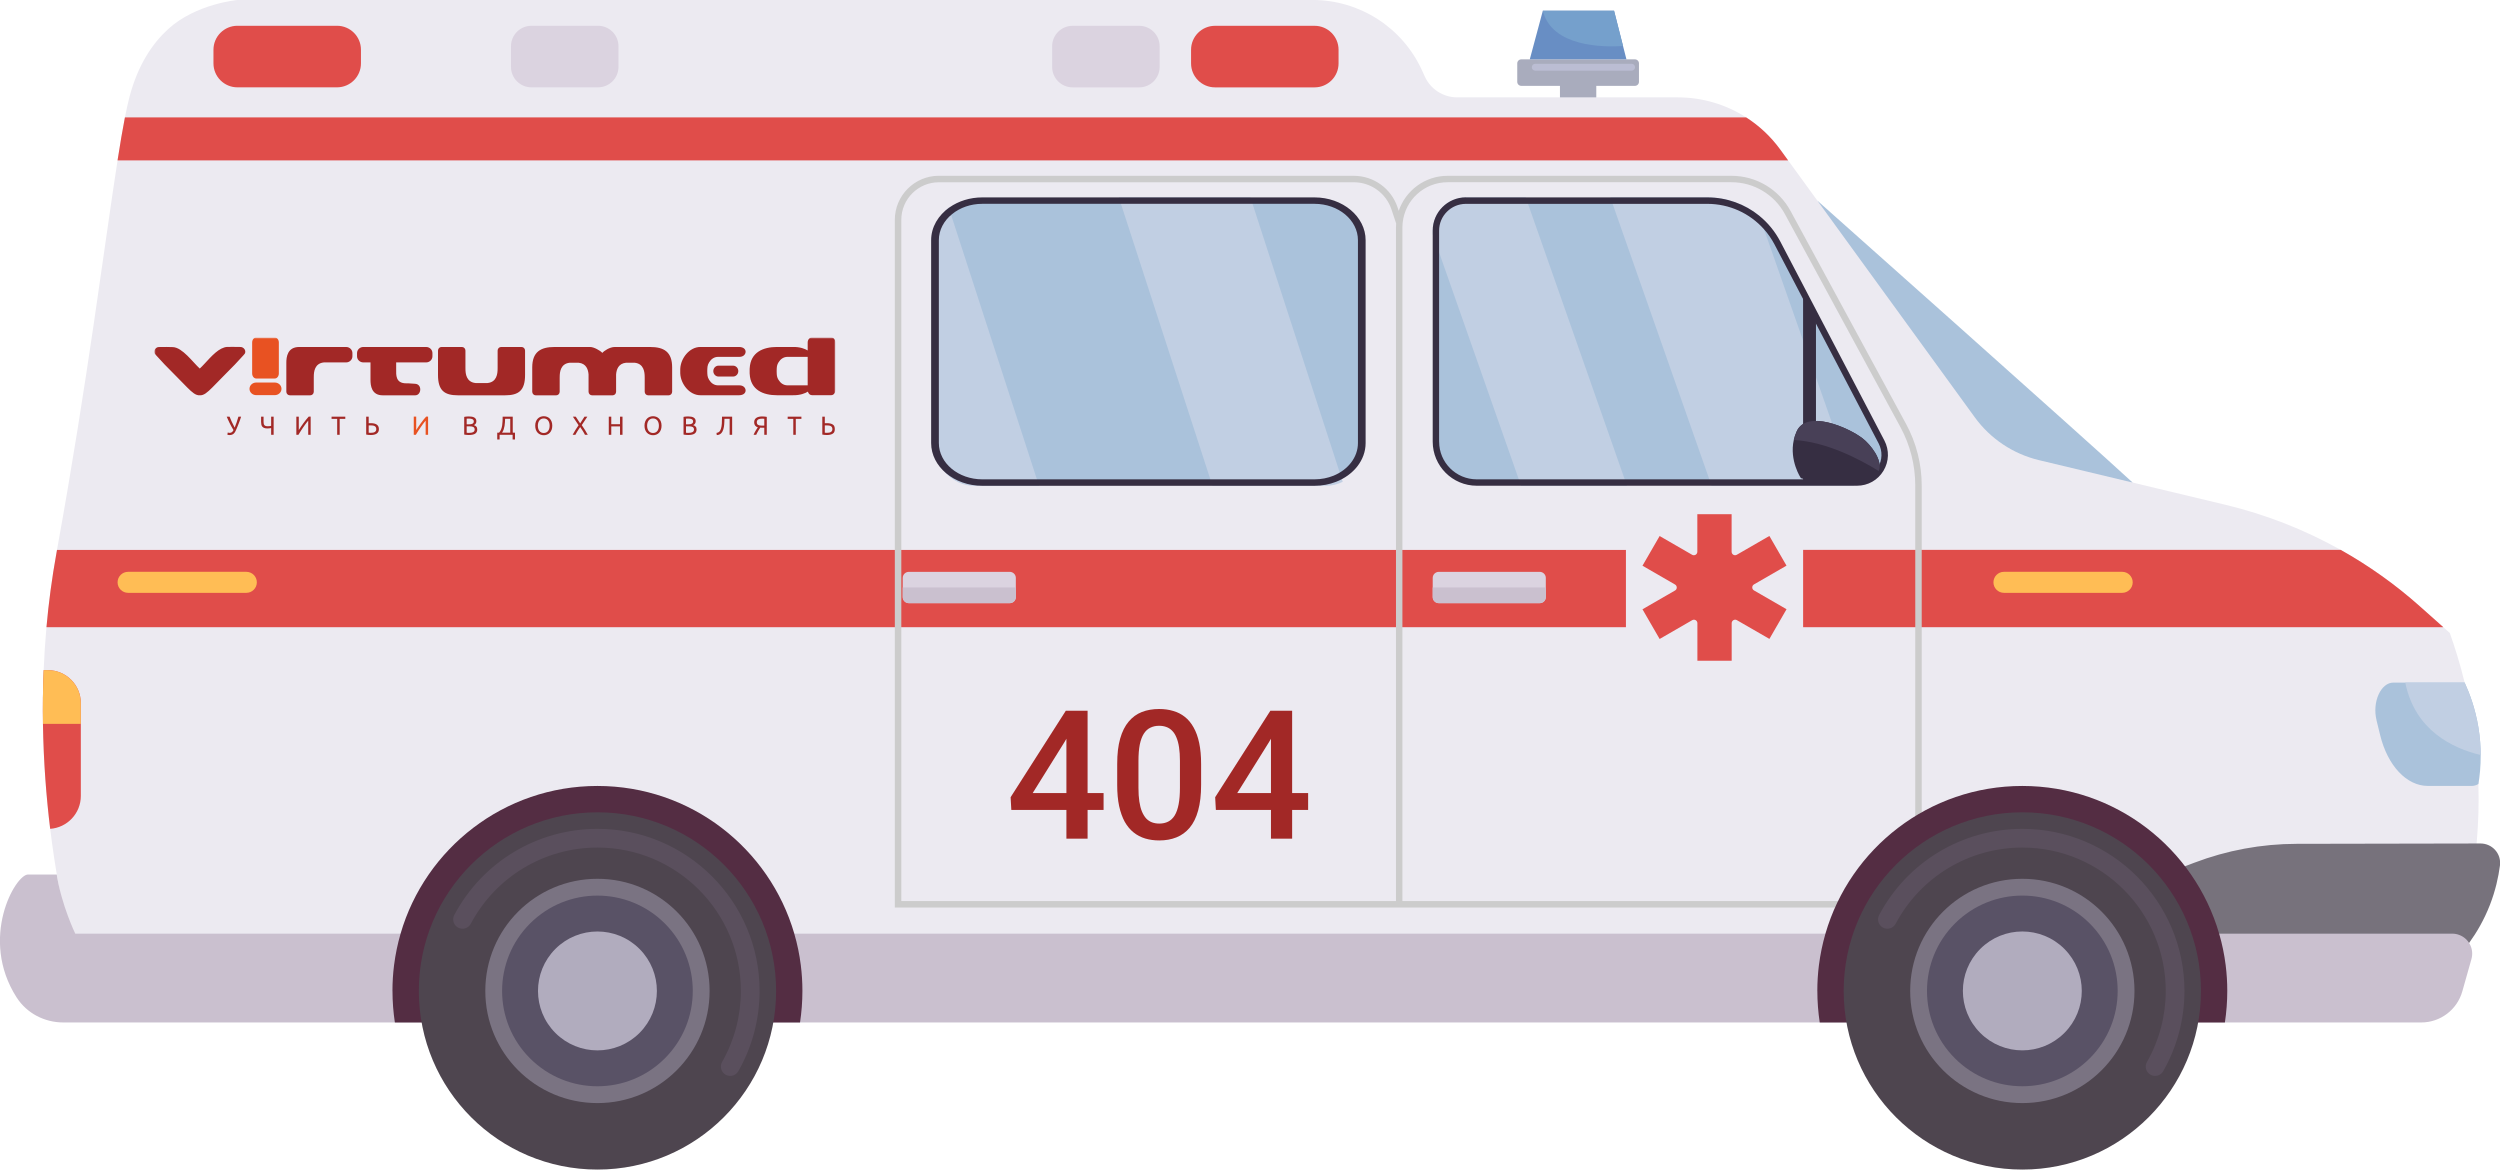 <svg xmlns="http://www.w3.org/2000/svg" width="778" height="364" viewBox="0 0 778 364" fill="none">
<g clip-path="url(#clip0_255_7343)">
<path d="M485.456 22.6H496.766V43.23H485.456V22.6Z" fill="#A9ACBD"/>
<path d="M473.427 18.47H508.787C509.483 18.47 510.047 19.034 510.047 19.73V25.46C510.047 26.156 509.483 26.72 508.787 26.72H473.427C472.731 26.72 472.167 26.156 472.167 25.46V19.73C472.167 19.034 472.731 18.47 473.427 18.47Z" fill="#A9ACBD"/>
<path d="M476.068 18.47H506.148L505.088 14.32L502.298 3.35H480.128L476.068 18.47Z" fill="#688EC4"/>
<path d="M480.126 3.35C482.956 14.66 499.016 14.72 505.086 14.32L502.296 3.35H480.116H480.126Z" fill="#75A0CC"/>
<path d="M477.768 21.99H507.758C508.348 21.99 508.828 21.51 508.828 20.92C508.828 20.33 508.348 19.85 507.758 19.85H477.768C477.178 19.85 476.698 20.33 476.698 20.92C476.698 21.51 477.178 21.99 477.768 21.99Z" fill="#BBBDD3"/>
<path d="M565.557 62.44C565.557 62.44 649.698 137.25 663.688 150.18C663.688 150.18 588.297 176.27 565.557 62.44Z" fill="#AAC2DB"/>
<path d="M13.368 225.27C13.548 237.19 14.428 248.21 15.618 257.93C18.758 283.74 24.028 300.36 24.028 300.36H762.368C766.698 288.24 771.998 268.65 771.278 244.21C771.278 244.14 771.278 244.06 771.278 243.99C770.918 232.01 769.178 221.38 766.998 212.43C765.568 206.52 763.928 201.35 762.378 196.98L760.368 195.2L753.028 188.67C745.458 181.93 737.208 176.06 728.418 171.13C717.188 164.84 705.108 160.09 692.478 157.07L634.498 143.19C626.478 141.26 619.398 136.54 614.558 129.87L556.468 49.91L554.028 46.55C551.108 42.53 547.498 39.15 543.418 36.54C537.148 32.52 529.778 30.3 522.138 30.3H453.468C449.128 30.3 445.188 27.76 443.398 23.81L442.568 21.98C436.498 8.59 423.148 -0.01 408.448 -0.01H73.938C73.938 -0.01 61.008 1.13 52.338 9.04C47.458 13.49 42.948 20.14 40.318 30.07C39.848 31.85 39.368 34.02 38.878 36.54C38.158 40.24 37.398 44.72 36.588 49.91C32.558 75.68 27.218 118.87 17.738 171.12C17.688 171.41 17.638 171.69 17.588 171.98C16.158 179.86 15.128 187.62 14.458 195.18C14.048 199.71 13.768 204.17 13.588 208.55C13.338 214.29 13.288 219.87 13.368 225.26V225.27Z" fill="#ECEAF1"/>
<path d="M673.239 300.36H762.369C765.719 297.12 771.209 290.97 774.849 281.64C776.599 277.14 777.519 272.92 777.989 269.32C778.459 265.68 775.589 262.48 771.919 262.49C752.839 262.53 733.759 262.56 714.679 262.6C703.789 262.62 692.989 264.62 682.809 268.5L673.249 272.15V300.35L673.239 300.36Z" fill="#77727C"/>
<path d="M5.21 310.45C8.35 315.34 13.87 318.19 19.69 318.19H753.49C759.45 318.19 764.67 314.23 766.28 308.49L769.11 298.47C770.01 295.26 768.26 292.08 765.38 290.98C764.68 290.7 763.92 290.55 763.11 290.55H23.42C23.42 290.55 19.12 281.67 17.66 272.15H8.72C4.77 272.15 -6.61 292.04 5.2 310.45H5.21Z" fill="#CAC0CF"/>
<path d="M122.141 308.38C122.141 311.72 122.401 314.99 122.881 318.19H248.971C249.451 314.99 249.711 311.72 249.711 308.38C249.711 305.66 249.541 302.99 249.211 300.36C248.791 297 248.111 293.72 247.181 290.55C239.471 263.99 214.961 244.59 185.921 244.59C156.881 244.59 132.371 263.99 124.661 290.55C123.741 293.72 123.061 297 122.631 300.36C122.301 302.99 122.131 305.66 122.131 308.38H122.141Z" fill="#542D43"/>
<path d="M185.933 363.97C155.232 363.97 130.343 339.081 130.343 308.38C130.343 277.678 155.232 252.79 185.933 252.79C216.635 252.79 241.523 277.678 241.523 308.38C241.523 339.081 216.635 363.97 185.933 363.97Z" fill="#4E454F"/>
<path d="M185.928 343.28C166.653 343.28 151.028 327.655 151.028 308.38C151.028 289.105 166.653 273.48 185.928 273.48C205.203 273.48 220.828 289.105 220.828 308.38C220.828 327.655 205.203 343.28 185.928 343.28Z" fill="#7A7382"/>
<path d="M164.943 329.359C153.356 317.772 153.356 298.986 164.943 287.4C176.53 275.813 195.316 275.813 206.903 287.4C218.49 298.986 218.49 317.772 206.903 329.359C195.316 340.946 176.53 340.946 164.943 329.359Z" fill="#595266"/>
<path d="M172.842 321.461C165.617 314.236 165.617 302.523 172.842 295.298C180.066 288.073 191.78 288.073 199.004 295.298C206.229 302.523 206.229 314.236 199.004 321.461C191.78 328.686 180.066 328.686 172.842 321.461Z" fill="#B1ACBE"/>
<path d="M227.243 334.82C228.253 334.82 229.233 334.29 229.773 333.35C234.093 325.78 236.383 317.15 236.383 308.38C236.383 280.57 213.753 257.94 185.943 257.94C167.233 257.94 150.153 268.21 141.373 284.75C140.623 286.17 141.163 287.93 142.573 288.68C143.993 289.43 145.753 288.89 146.503 287.48C154.273 272.85 169.383 263.76 185.943 263.76C210.543 263.76 230.563 283.78 230.563 308.38C230.563 316.14 228.543 323.77 224.723 330.47C223.923 331.87 224.413 333.64 225.803 334.44C226.253 334.7 226.753 334.82 227.243 334.82Z" fill="#5A4F5D"/>
<path d="M728.419 171.12H561.129V195.18H760.359L753.019 188.65C745.449 181.91 737.199 176.04 728.409 171.11L728.419 171.12Z" fill="#E04D4A"/>
<path d="M14.458 195.19H505.988V171.13H17.738C17.688 171.42 17.638 171.7 17.588 171.99C16.158 179.87 15.128 187.63 14.458 195.19Z" fill="#E04D4A"/>
<g style="mix-blend-mode:multiply">
<path d="M292.179 54.71H421.289C427.489 54.71 432.969 58.66 434.929 64.55L435.279 65.62C437.439 59.28 443.439 54.71 450.499 54.71H538.839C546.519 54.71 553.559 58.9 557.219 65.65L593.209 132.01C596.369 137.86 598.039 144.44 598.039 151.09V270.66H596.029V151.09C596.029 144.78 594.449 138.52 591.439 132.97L555.449 66.6C552.139 60.5 545.769 56.71 538.839 56.71H450.499C443.239 56.71 437.249 62.23 436.509 69.3C436.459 69.73 436.439 70.17 436.429 70.61V280.41H579.139V282.42H278.469V68.41C278.469 60.85 284.619 54.7 292.179 54.7V54.71ZM280.479 280.42H434.429V70.79C434.429 70.37 434.449 69.95 434.479 69.54L433.029 65.18C431.349 60.12 426.629 56.72 421.299 56.72H292.189C285.739 56.72 280.489 61.96 280.489 68.42V280.43L280.479 280.42Z" fill="#CCCCCC"/>
</g>
<path d="M565.559 308.38C565.559 311.72 565.819 314.99 566.299 318.19H692.389C692.869 314.99 693.129 311.72 693.129 308.38C693.129 305.66 692.959 302.99 692.629 300.36C692.209 297 691.529 293.72 690.599 290.55C682.889 263.99 658.379 244.59 629.339 244.59C600.299 244.59 575.789 263.99 568.079 290.55C567.159 293.72 566.479 297 566.049 300.36C565.719 302.99 565.549 305.66 565.549 308.38H565.559Z" fill="#542D43"/>
<path d="M629.348 363.97C598.646 363.97 573.757 339.081 573.757 308.38C573.757 277.678 598.646 252.79 629.348 252.79C660.049 252.79 684.938 277.678 684.938 308.38C684.938 339.081 660.049 363.97 629.348 363.97Z" fill="#4E454F"/>
<path d="M629.35 343.28C610.075 343.28 594.45 327.655 594.45 308.38C594.45 289.105 610.075 273.48 629.35 273.48C648.625 273.48 664.25 289.105 664.25 308.38C664.25 327.655 648.625 343.28 629.35 343.28Z" fill="#7A7382"/>
<path d="M608.369 329.355C596.782 317.768 596.782 298.982 608.369 287.395C619.956 275.808 638.742 275.808 650.329 287.395C661.916 298.982 661.916 317.768 650.329 329.355C638.742 340.941 619.956 340.941 608.369 329.355Z" fill="#595266"/>
<path d="M616.267 321.456C609.043 314.232 609.043 302.518 616.267 295.293C623.492 288.069 635.206 288.069 642.43 295.293C649.655 302.518 649.655 314.232 642.43 321.456C635.206 328.681 623.492 328.681 616.267 321.456Z" fill="#B1ACBE"/>
<path d="M670.661 334.82C671.671 334.82 672.651 334.29 673.191 333.35C677.511 325.78 679.801 317.15 679.801 308.38C679.801 280.57 657.171 257.94 629.361 257.94C610.651 257.94 593.571 268.21 584.791 284.75C584.041 286.17 584.581 287.93 585.991 288.68C587.411 289.43 589.171 288.89 589.921 287.48C597.691 272.85 612.801 263.76 629.361 263.76C653.961 263.76 673.981 283.78 673.981 308.38C673.981 316.14 671.961 323.77 668.141 330.47C667.341 331.87 667.831 333.64 669.221 334.44C669.671 334.7 670.171 334.82 670.661 334.82Z" fill="#5A4F5D"/>
<path d="M553.137 75.64L585.527 137.56C588.527 143.3 584.367 150.18 577.887 150.18H459.557C452.547 150.18 446.857 144.49 446.857 137.48V71.77C446.857 66.61 451.037 62.44 456.187 62.44H531.327C540.487 62.44 548.887 67.53 553.127 75.64H553.137Z" fill="#AAC2DB"/>
<path d="M410.339 62.44H304.439C297.009 62.44 290.989 68.47 290.989 75.89V136.72C290.989 144.15 297.019 150.17 304.439 150.17H410.339C417.769 150.17 423.789 144.14 423.789 136.72V75.89C423.789 68.46 417.759 62.44 410.339 62.44Z" fill="#AAC2DB"/>
<path d="M501.14 61.43L501.49 62.43L501.84 63.43L531.94 149.17L532.29 150.17L532.64 151.17H576.98L576.62 150.17L576.27 149.17L548.94 71.3L548.17 69.09L547.48 67.12C543.01 63.49 537.35 61.42 531.35 61.42H501.15L501.14 61.43Z" fill="#C1CFE3"/>
<path d="M445.859 71.77V72.88L447.869 78.6L472.649 149.18L472.999 150.18L473.349 151.18H506.309L505.959 150.18L505.609 149.18L475.519 63.44L475.159 62.44L474.809 61.44H456.209C450.509 61.44 445.869 66.08 445.869 71.78L445.859 71.77Z" fill="#C1CFE3"/>
<path d="M348.199 61.43L348.519 62.43L348.839 63.43L376.659 149.17L376.979 150.17L377.299 151.17H412.679C414.529 151.17 416.279 150.72 417.859 149.93L417.549 148.99L417.239 148.04L389.789 63.44L389.469 62.44L389.149 61.44H348.179L348.199 61.43Z" fill="#C1CFE3"/>
<path d="M290.808 74.75V137.88C290.808 145.22 296.328 151.18 303.118 151.18H323.328L323.008 150.18L322.688 149.18L295.898 66.6L295.558 65.57L295.238 64.55C292.538 67 290.828 70.67 290.828 74.76L290.808 74.75Z" fill="#C1CFE3"/>
<path d="M456.189 61.43H531.339C537.349 61.43 542.999 63.51 547.469 67.13C550.139 69.29 552.369 72 554.029 75.16L586.419 137.08C587.989 140.09 587.879 143.62 586.129 146.52C584.369 149.43 581.289 151.16 577.889 151.16H459.569C452.009 151.16 445.859 145.01 445.859 137.45V71.75C445.859 66.05 450.499 61.41 456.199 61.41L456.189 61.43ZM447.859 137.47C447.859 143.93 453.109 149.17 459.559 149.17H577.879C580.579 149.17 583.009 147.8 584.409 145.5C585.799 143.19 585.879 140.4 584.639 138.01L552.249 76.1C551.329 74.35 550.209 72.74 548.929 71.31C544.519 66.36 538.169 63.44 531.329 63.44H456.179C451.589 63.44 447.849 67.18 447.849 71.77V137.47H447.859Z" fill="#362E42"/>
<path d="M295.48 64.54C298.25 62.6 301.81 61.43 305.69 61.43H409.08C417.84 61.43 424.98 67.41 424.98 74.75V137.88C424.98 143.21 421.2 147.83 415.78 149.94C413.74 150.73 411.48 151.18 409.08 151.18H305.69C296.92 151.18 289.77 145.21 289.77 137.88V74.75C289.77 70.66 291.99 66.99 295.47 64.54H295.48ZM292.17 137.87C292.17 144.1 298.23 149.17 305.69 149.17H409.08C411.2 149.17 413.2 148.76 414.99 148.04C419.48 146.2 422.59 142.33 422.59 137.87V74.74C422.59 68.5 416.53 63.43 409.08 63.43H305.69C302.06 63.43 298.76 64.63 296.34 66.59C293.76 68.65 292.17 71.54 292.17 74.74V137.87Z" fill="#362E42"/>
<path d="M36.591 49.91H556.461L554.021 46.55C551.101 42.53 547.491 39.15 543.411 36.54H38.871C38.151 40.24 37.391 44.72 36.581 49.91H36.591Z" fill="#E04D4A"/>
<path d="M561.119 150.18H565.129V97.43L561.119 91.19V150.18Z" fill="#362E42"/>
<path d="M560.438 148.79C560.438 148.79 566.058 150.98 578.168 149.85C582.118 149.48 584.018 148.21 584.678 146.58C586.028 143.19 582.018 138.25 579.638 136.42C575.188 132.99 562.248 127.38 559.138 134.22C558.718 135.13 558.428 136.03 558.228 136.92C556.788 143.35 560.428 148.78 560.428 148.78L560.438 148.79Z" fill="#362E42"/>
<path d="M558.238 136.93C568.278 137.45 578.628 142.85 584.678 146.59C586.028 143.2 582.018 138.26 579.638 136.43C575.188 133 562.248 127.39 559.138 134.23C558.718 135.14 558.428 136.04 558.228 136.93H558.238Z" fill="#484057"/>
<path d="M623.629 184.49H660.429C662.229 184.49 663.699 183.03 663.699 181.22C663.699 179.42 662.239 177.95 660.429 177.95H623.629C621.829 177.95 620.359 179.41 620.359 181.22C620.359 183.02 621.819 184.49 623.629 184.49Z" fill="#FFBD55"/>
<path d="M39.86 184.49H76.66C78.46 184.49 79.93 183.03 79.93 181.22C79.93 179.42 78.47 177.95 76.66 177.95H39.86C38.06 177.95 36.59 179.41 36.59 181.22C36.59 183.02 38.05 184.49 39.86 184.49Z" fill="#FFBD55"/>
<path d="M739.569 224.14L740.709 228.79C743.039 238.3 748.949 244.58 755.539 244.58H769.229C769.949 244.58 770.639 244.37 771.279 243.98C771.679 241.57 772.019 238.51 771.999 234.96C771.989 232.34 771.799 229.47 771.289 226.38C770.329 220.56 768.569 215.83 766.999 212.42H744.829C740.899 212.42 738.179 218.48 739.579 224.14H739.569Z" fill="#AAC2DB"/>
<path d="M378.119 8.03H409.099C413.219 8.03 416.559 11.37 416.559 15.49V19.73C416.559 23.85 413.219 27.19 409.099 27.19H378.119C373.999 27.19 370.659 23.85 370.659 19.73V15.49C370.659 11.37 373.999 8.03 378.119 8.03Z" fill="#E04D4A"/>
<path d="M333.799 8.03H354.509C358.027 8.03 360.879 10.882 360.879 14.4V20.82C360.879 24.338 358.027 27.19 354.509 27.19H333.799C330.281 27.19 327.429 24.338 327.429 20.82V14.4C327.429 10.882 330.281 8.03 333.799 8.03Z" fill="#DBD3E0"/>
<path d="M104.87 27.18L73.89 27.18C69.77 27.18 66.43 23.84 66.43 19.72V15.48C66.43 11.36 69.77 8.02 73.89 8.02L104.87 8.02C108.99 8.02 112.33 11.36 112.33 15.48V19.72C112.33 23.84 108.99 27.18 104.87 27.18Z" fill="#E04D4A"/>
<path d="M186.1 27.18L165.39 27.18C161.871 27.18 159.02 24.328 159.02 20.81V14.39C159.02 10.872 161.871 8.02 165.39 8.02L186.1 8.02C189.618 8.02 192.47 10.872 192.47 14.39V20.81C192.47 24.328 189.618 27.18 186.1 27.18Z" fill="#DBD3E0"/>
<path d="M445.859 179.85V185.82C445.859 186.86 446.709 187.71 447.759 187.71H479.159C480.209 187.71 481.059 186.86 481.059 185.82V179.85C481.059 178.81 480.209 177.96 479.159 177.96H447.759C446.709 177.96 445.859 178.81 445.859 179.85Z" fill="#DBD3E0"/>
<path d="M445.859 182.82V185.81C445.859 186.85 446.709 187.7 447.759 187.7H479.159C480.209 187.7 481.059 186.85 481.059 185.81V182.82H445.859Z" fill="#CAC0CF"/>
<path d="M280.929 179.85V185.82C280.929 186.86 281.779 187.71 282.829 187.71H314.229C315.279 187.71 316.129 186.86 316.129 185.82V179.85C316.129 178.81 315.279 177.96 314.229 177.96H282.829C281.779 177.96 280.929 178.81 280.929 179.85Z" fill="#DBD3E0"/>
<path d="M280.929 182.82V185.81C280.929 186.85 281.779 187.7 282.829 187.7H314.229C315.279 187.7 316.129 186.85 316.129 185.81V182.82H280.929Z" fill="#CAC0CF"/>
<path d="M13.366 225.27C13.546 237.19 14.426 248.21 15.616 257.93C20.936 257.56 25.156 253.12 25.156 247.69V218.81C25.156 213.15 20.566 208.55 14.896 208.55H13.596C13.346 214.29 13.296 219.87 13.376 225.26L13.366 225.27Z" fill="#E04D4A"/>
<path d="M13.368 225.27H25.148V218.81C25.148 213.15 20.558 208.55 14.888 208.55H13.588C13.338 214.29 13.289 219.87 13.368 225.26V225.27Z" fill="#FFBD55"/>
<path d="M521.259 183.77L511.139 189.61L516.479 198.85L526.609 193C527.329 192.58 528.229 193.1 528.229 193.94V205.62H538.899V193.93C538.899 193.1 539.799 192.58 540.519 192.99L550.639 198.83L555.969 189.59L545.839 183.74C545.119 183.32 545.119 182.28 545.839 181.87L555.959 176.03L550.629 166.79L540.499 172.64C539.779 173.06 538.879 172.54 538.879 171.7V160.02H528.209V171.71C528.209 172.54 527.309 173.06 526.589 172.65L516.479 166.81L511.139 176.05L521.269 181.9C521.989 182.32 521.989 183.36 521.269 183.77H521.259Z" fill="#E04D4A"/>
<path d="M748.518 212.42C751.538 227.35 763.328 232.9 771.988 234.96C771.978 232.34 771.788 229.47 771.278 226.38C770.318 220.56 768.558 215.83 766.988 212.42H748.518Z" fill="#C1CFE3"/>
<g clip-path="url(#clip1_255_7343)">
<mask id="mask0_255_7343" style="mask-type:luminance" maskUnits="userSpaceOnUse" x="48" y="105" width="212" height="32">
<path d="M260 105H48V137H260V105Z" fill="white"/>
</mask>
<g mask="url(#mask0_255_7343)">
<path fill-rule="evenodd" clip-rule="evenodd" d="M62.181 114.675L62.169 114.687L62.156 114.675V114.686C59.992 112.717 56.755 108.117 53.785 108.021C52.525 107.981 51.168 107.955 49.897 107.985C49.508 107.994 49.097 107.968 48.755 108.193C48.317 108.481 47.993 108.932 48 109.488C48.007 110.012 48.311 110.247 48.627 110.609C49.928 112.1 52.091 114.375 55.146 117.405C56.181 118.431 57.267 119.592 58.276 120.594C59.834 122.144 60.919 123.095 62.169 123.015C63.419 123.095 64.504 122.144 66.062 120.594C67.07 119.592 68.156 118.431 69.191 117.405C72.247 114.374 74.41 112.1 75.711 110.609C76.027 110.247 76.331 110.012 76.338 109.488C76.345 108.932 76.034 108.46 75.583 108.193C75.163 107.944 74.797 107.965 74.3 107.967C73.14 107.971 71.845 107.924 70.686 107.961C70.136 107.979 69.445 108.212 68.885 108.492C66.421 109.731 63.945 113.082 62.181 114.686V114.675ZM260 120.193V120.364V121.387C260 122.262 259.41 122.978 258.688 122.978H252.662C252.081 122.978 251.584 122.513 251.414 121.875C250.543 122.411 249.026 123.029 246.819 122.997C245.108 122.997 243.929 122.997 242.218 122.997H241.762C237.566 122.997 233.553 121.398 233.301 116.325L233.3 116.319V116.314L233.299 116.287L233.298 116.281V116.279L233.297 116.27V116.265L233.297 116.255V116.254L233.296 116.249V116.247L233.295 116.221V116.217H233.29V116.215V115.986V115.984V114.991V114.989V114.76V114.758H233.295V114.753L233.296 114.728V114.726L233.297 114.72L233.297 114.71V114.704L233.298 114.696V114.693L233.299 114.688L233.3 114.661V114.655L233.301 114.65C233.553 109.577 237.566 107.978 241.762 107.978H242.218C243.929 107.978 245.108 107.978 246.819 107.978C248.973 107.947 250.47 108.535 251.35 109.062V107.785V106.676V106.59C251.35 105.716 251.941 105 252.662 105H258.688C259.41 105 260 105.716 260 106.59V106.676V107.785V111.783V111.869V112.978V116.195V120.193ZM251.35 119.922V116.195V112.978V111.869V111.783V111.054H245.199C243.809 111.018 242.876 111.793 242.271 112.769C241.904 113.363 241.784 113.858 241.739 114.412L241.737 114.427L241.737 114.441V114.442L241.735 114.458L241.733 114.48L241.733 114.502L241.732 114.504L241.731 114.519L241.73 114.524L241.73 114.535V114.54L241.726 114.597L241.725 114.608V114.613C241.72 114.701 241.717 114.792 241.714 114.885V114.89L241.712 114.914V114.921L241.711 114.937V114.953V114.959V114.97L241.71 114.987V115.004L241.709 115.004L241.708 115.048V115.05L241.708 115.055V115.072L241.704 115.194L241.704 115.212L241.7 115.332V115.336V115.337L241.7 115.355L241.697 115.435L241.697 115.447L241.696 115.483V115.485V115.488V115.491L241.7 115.618L241.7 115.636V115.638V115.642L241.704 115.761L241.704 115.779V115.782L241.708 115.901V115.918L241.708 115.923V115.925L241.71 115.986L241.711 116.002V116.014L241.711 116.02V116.036V116.054L241.712 116.06L241.713 116.085V116.088C241.716 116.181 241.72 116.272 241.725 116.36V116.365L241.726 116.376L241.73 116.433V116.439L241.73 116.449V116.454L241.732 116.47V116.471L241.733 116.494L241.735 116.516L241.737 116.531V116.533L241.737 116.547L241.739 116.562C241.784 117.117 241.903 117.611 242.271 118.205C242.876 119.182 243.809 119.957 245.199 119.921L251.35 119.922ZM223.604 113.795H228.137C229.03 113.795 229.76 114.557 229.76 115.488C229.76 116.42 229.029 117.183 228.137 117.183H223.604C222.712 117.183 221.981 116.42 221.981 115.488C221.981 114.557 222.712 113.795 223.604 113.795ZM217.947 107.979H220.166H220.622H229.984C232.885 107.979 232.497 111.054 230.145 111.054H223.604C222.213 111.018 221.28 111.793 220.676 112.77C220.091 113.713 220.135 114.404 220.1 115.486V115.489C220.135 116.571 220.091 117.264 220.676 118.207C221.28 119.184 222.213 119.959 223.604 119.923H230.145C232.497 119.923 232.885 122.999 229.984 122.999H220.622H220.166H217.947C214.534 122.999 211.823 119.445 211.699 116.217H211.693V115.986V114.991V114.76H211.699C211.823 111.532 214.534 107.979 217.947 107.979ZM172.568 107.983H172.953C173.198 107.974 173.472 107.982 173.76 107.983H182.805H182.855C183.144 107.982 183.416 107.974 183.661 107.983C184.814 107.983 186.789 109.089 187.445 109.824C187.94 109.206 189.76 107.979 191.326 107.983H191.367H201.212C201.501 107.982 201.774 107.974 202.019 107.983H202.321C206.625 107.983 209.171 109.504 209.171 114.334V120.411V121.164V121.916C209.171 122.528 208.68 123.028 208.08 123.028H201.724C201.123 123.028 200.632 122.528 200.632 121.916V121.164V120.411V117.485H200.627V117.317C200.627 115.793 200.373 113.165 197.473 112.878H194.856C192.409 113.12 191.846 115.029 191.73 116.534V120.411V121.164V121.916C191.73 122.528 191.239 123.028 190.638 123.028H190.605H184.282H184.249C183.649 123.028 183.158 122.528 183.158 121.916V121.164V120.411V116.54C183.042 115.033 182.482 113.12 180.033 112.878H177.331C174.431 113.165 174.178 115.793 174.178 117.317V117.485H174.172V120.411V121.164V121.916C174.172 122.528 173.681 123.028 173.081 123.028H166.725C166.125 123.028 165.633 122.528 165.633 121.916V121.164V120.411V114.334C165.633 109.504 168.265 107.983 172.569 107.983H172.568ZM142.558 123.024H143.014H143.942C144.187 123.033 144.46 123.025 144.749 123.024H154.906H154.956C155.245 123.025 155.518 123.033 155.763 123.024H156.691H157.147C161.45 123.024 163.4 121.503 163.4 116.673V110.595V109.843V109.091C163.4 108.479 162.909 107.979 162.309 107.979H155.953C155.352 107.979 154.861 108.479 154.861 109.091V109.843V110.595V114.596H154.856V114.764C154.856 116.287 154.602 118.915 151.703 119.203H148.003C145.103 118.915 144.849 116.287 144.849 114.764V114.596H144.844V110.595V109.843V109.091C144.844 108.479 144.353 107.979 143.753 107.979H137.396C136.797 107.979 136.305 108.479 136.305 109.091V109.843V110.595V116.673C136.305 121.503 138.255 123.024 142.558 123.024ZM119.11 123.024H121.208H121.638H129.213C131.16 123.024 131.449 119.581 129.213 119.435L127.029 119.291H126.395C123.035 119.291 123.289 116.57 123.289 115.03V112.783H127.007H132.61C133.69 112.783 134.575 111.923 134.575 110.871V109.891C134.575 108.839 133.69 107.979 132.61 107.979H127.007H118.675H113.072C111.992 107.979 111.108 108.839 111.108 109.891V110.871C111.108 111.923 111.992 112.783 113.072 112.783H115.297V118.214C115.297 119.951 115.59 123.024 119.11 123.024ZM93.141 107.979H95.36H95.816H107.708C108.788 107.979 109.672 108.839 109.672 109.891V110.871C109.672 111.923 108.788 112.783 107.708 112.783H100.804C97.904 113.07 97.651 115.699 97.651 117.222V117.391H97.646V120.407V121.159V121.912C97.646 122.524 97.155 123.023 96.554 123.023H90.198C89.598 123.023 89.107 122.524 89.107 121.912V121.159V120.407V112.909C89.107 111.128 89.417 107.979 93.141 107.979Z" fill="#A22826"/>
<path fill-rule="evenodd" clip-rule="evenodd" d="M79.722 119.046H85.522C86.664 119.046 87.599 119.928 87.599 121.006C87.599 122.084 86.664 122.967 85.522 122.967H79.722C78.579 122.967 77.644 122.085 77.644 121.006C77.644 119.928 78.579 119.046 79.722 119.046ZM86.776 115.011V115.182V116.206C86.776 117.081 86.209 117.796 85.516 117.796H79.728C79.034 117.796 78.468 117.081 78.468 116.206V115.182V115.011V107.796V106.687V106.601C78.468 105.727 79.034 105.011 79.728 105.011H85.516C86.209 105.011 86.776 105.727 86.776 106.601V106.687V107.796V115.011Z" fill="#E85222"/>
<path d="M73.554 133.586C73.447 133.837 73.336 134.072 73.221 134.293C73.106 134.514 72.97 134.706 72.812 134.869C72.654 135.032 72.465 135.161 72.243 135.253C72.021 135.346 71.747 135.392 71.421 135.392C71.357 135.392 71.29 135.388 71.22 135.38C71.151 135.372 71.084 135.361 71.02 135.347C70.956 135.334 70.9 135.319 70.851 135.302C70.803 135.286 70.769 135.27 70.747 135.253L70.883 134.583C70.953 134.611 71.037 134.638 71.136 134.665C71.235 134.692 71.338 134.706 71.445 134.706C71.605 134.706 71.746 134.686 71.866 134.645C71.986 134.604 72.094 134.547 72.191 134.473C72.287 134.4 72.372 134.31 72.447 134.203C72.522 134.097 72.594 133.979 72.664 133.848C72.428 133.461 72.207 133.076 71.998 132.692C71.79 132.308 71.597 131.936 71.421 131.577C71.244 131.217 71.084 130.875 70.94 130.551C70.795 130.227 70.667 129.929 70.555 129.657H71.437C71.613 130.131 71.839 130.659 72.114 131.242C72.389 131.824 72.696 132.435 73.032 133.072C73.246 132.576 73.451 132.03 73.646 131.434C73.841 130.837 74.024 130.245 74.195 129.657H75.037C74.914 130.049 74.791 130.418 74.668 130.764C74.545 131.11 74.422 131.442 74.299 131.76C74.176 132.079 74.053 132.39 73.93 132.692C73.808 132.994 73.682 133.292 73.554 133.586ZM82.021 131.291C82.021 131.519 82.041 131.72 82.081 131.891C82.121 132.063 82.191 132.204 82.29 132.316C82.389 132.428 82.522 132.511 82.691 132.565C82.859 132.62 83.072 132.647 83.328 132.647C83.43 132.647 83.532 132.643 83.637 132.635C83.741 132.627 83.841 132.617 83.938 132.606C84.034 132.595 84.119 132.582 84.194 132.565C84.269 132.549 84.33 132.535 84.379 132.524V129.657H85.156V135.319H84.379V133.211C84.277 133.238 84.121 133.265 83.909 133.292C83.698 133.32 83.472 133.333 83.232 133.333C82.826 133.333 82.494 133.286 82.237 133.19C81.981 133.095 81.779 132.959 81.632 132.782C81.485 132.605 81.385 132.39 81.331 132.136C81.278 131.883 81.251 131.601 81.251 131.291V129.657H82.021L82.021 131.291ZM92.221 135.319V129.657H92.982V133.848C93.153 133.559 93.363 133.23 93.612 132.859C93.861 132.489 94.125 132.112 94.406 131.728C94.686 131.344 94.97 130.971 95.256 130.608C95.542 130.246 95.81 129.929 96.062 129.656H96.679V135.318H95.917V130.898C95.768 131.073 95.604 131.274 95.428 131.503C95.252 131.732 95.07 131.975 94.883 132.234C94.696 132.493 94.507 132.761 94.317 133.039C94.127 133.317 93.945 133.59 93.768 133.86C93.592 134.13 93.427 134.39 93.275 134.64C93.122 134.891 92.987 135.117 92.87 135.318L92.221 135.319ZM107.456 129.657V130.343H105.708V135.319H104.93V130.343H103.182V129.657H107.456ZM117.912 133.546C117.912 134.156 117.695 134.613 117.262 134.918C116.829 135.223 116.22 135.376 115.434 135.376C115.209 135.376 114.963 135.366 114.696 135.347C114.429 135.328 114.183 135.291 113.958 135.237V129.657H114.736V131.716C114.843 131.705 114.951 131.698 115.061 131.695C115.171 131.692 115.279 131.691 115.386 131.691C117.07 131.691 117.912 132.309 117.912 133.546ZM117.094 133.546C117.094 133.317 117.051 133.126 116.965 132.974C116.88 132.821 116.761 132.701 116.609 132.614C116.456 132.527 116.275 132.466 116.063 132.43C115.852 132.395 115.618 132.377 115.362 132.377C115.26 132.377 115.157 132.377 115.053 132.377C114.949 132.377 114.843 132.383 114.736 132.394V134.657C114.832 134.667 114.941 134.674 115.061 134.677C115.181 134.68 115.327 134.681 115.498 134.681C115.706 134.681 115.907 134.665 116.099 134.632C116.292 134.599 116.462 134.539 116.609 134.452C116.756 134.365 116.873 134.249 116.961 134.105C117.05 133.961 117.094 133.774 117.094 133.546ZM145.96 135.368C145.848 135.368 145.727 135.365 145.595 135.359C145.464 135.354 145.333 135.346 145.202 135.335C145.071 135.324 144.941 135.31 144.813 135.294C144.685 135.278 144.568 135.256 144.461 135.229V129.738C144.568 129.711 144.685 129.69 144.813 129.673C144.941 129.657 145.071 129.643 145.202 129.632C145.333 129.621 145.463 129.613 145.591 129.608C145.719 129.602 145.84 129.599 145.952 129.599C146.273 129.599 146.574 129.624 146.854 129.673C147.135 129.722 147.378 129.805 147.584 129.922C147.79 130.039 147.952 130.193 148.069 130.384C148.186 130.574 148.245 130.809 148.245 131.086C148.245 131.397 148.173 131.651 148.029 131.85C147.885 132.049 147.692 132.197 147.452 132.295C147.777 132.394 148.037 132.549 148.23 132.761C148.422 132.974 148.518 133.273 148.518 133.66C148.518 134.226 148.314 134.652 147.905 134.938C147.496 135.224 146.848 135.368 145.96 135.368ZM145.23 132.68V134.673C145.289 134.679 145.358 134.684 145.439 134.689C145.508 134.695 145.59 134.699 145.683 134.702C145.777 134.705 145.885 134.706 146.008 134.706C146.238 134.706 146.456 134.691 146.662 134.661C146.867 134.631 147.048 134.578 147.203 134.502C147.358 134.425 147.482 134.319 147.576 134.183C147.669 134.047 147.716 133.875 147.716 133.668C147.716 133.483 147.681 133.327 147.612 133.198C147.543 133.07 147.442 132.968 147.311 132.892C147.18 132.816 147.024 132.761 146.842 132.729C146.66 132.696 146.458 132.68 146.233 132.68L145.23 132.68ZM145.23 132.042H146.048C146.241 132.042 146.422 132.029 146.593 132.002C146.765 131.974 146.913 131.925 147.039 131.855C147.164 131.784 147.263 131.691 147.335 131.577C147.408 131.462 147.444 131.318 147.444 131.144C147.444 130.98 147.406 130.843 147.331 130.731C147.257 130.619 147.153 130.53 147.023 130.461C146.892 130.393 146.738 130.343 146.561 130.31C146.385 130.278 146.198 130.261 146 130.261C145.802 130.261 145.647 130.264 145.535 130.27C145.423 130.275 145.321 130.283 145.23 130.294V132.042ZM155.478 135.319V136.83H154.74V134.64H155.325C155.598 134.325 155.808 133.975 155.955 133.591C156.102 133.207 156.209 132.801 156.275 132.373C156.342 131.946 156.383 131.503 156.396 131.046C156.409 130.588 156.418 130.125 156.424 129.657H159.567V134.64H160.265V136.83H159.527V135.319H155.478ZM157.186 130.335C157.17 130.694 157.153 131.061 157.134 131.434C157.115 131.807 157.075 132.177 157.014 132.545C156.952 132.912 156.863 133.273 156.745 133.627C156.627 133.981 156.462 134.319 156.248 134.64H158.79V130.335L157.186 130.335ZM166.559 132.483C166.559 131.999 166.631 131.571 166.772 131.201C166.914 130.831 167.106 130.521 167.35 130.273C167.592 130.026 167.876 129.839 168.199 129.714C168.523 129.589 168.866 129.526 169.229 129.526C169.588 129.526 169.926 129.589 170.244 129.714C170.562 129.839 170.841 130.026 171.082 130.273C171.323 130.521 171.514 130.831 171.656 131.201C171.797 131.571 171.868 131.999 171.868 132.483C171.868 132.968 171.797 133.396 171.656 133.766C171.514 134.137 171.323 134.446 171.082 134.693C170.841 134.941 170.562 135.128 170.244 135.253C169.926 135.378 169.588 135.441 169.229 135.441C168.866 135.441 168.523 135.378 168.199 135.253C167.876 135.128 167.592 134.941 167.35 134.693C167.106 134.446 166.914 134.136 166.772 133.766C166.631 133.396 166.559 132.968 166.559 132.483ZM167.377 132.483C167.377 132.827 167.42 133.138 167.506 133.419C167.591 133.7 167.712 133.938 167.87 134.134C168.028 134.33 168.22 134.481 168.448 134.587C168.675 134.693 168.93 134.747 169.214 134.747C169.497 134.747 169.751 134.693 169.975 134.587C170.2 134.481 170.392 134.33 170.549 134.134C170.706 133.938 170.828 133.7 170.914 133.419C170.999 133.138 171.042 132.827 171.042 132.483C171.042 132.14 170.999 131.829 170.914 131.548C170.828 131.268 170.706 131.029 170.549 130.833C170.392 130.637 170.2 130.486 169.975 130.38C169.751 130.273 169.497 130.22 169.214 130.22C168.93 130.22 168.675 130.273 168.448 130.38C168.22 130.486 168.028 130.637 167.87 130.833C167.712 131.029 167.592 131.267 167.506 131.548C167.42 131.829 167.377 132.14 167.377 132.483ZM182.043 135.319C181.963 135.155 181.867 134.974 181.755 134.775C181.642 134.576 181.519 134.369 181.386 134.154C181.252 133.939 181.113 133.724 180.969 133.509C180.824 133.294 180.685 133.091 180.552 132.9C180.418 133.091 180.279 133.294 180.135 133.509C179.99 133.724 179.853 133.939 179.722 134.154C179.591 134.37 179.467 134.576 179.353 134.775C179.238 134.974 179.14 135.155 179.06 135.319H178.202C178.443 134.839 178.722 134.352 179.04 133.856C179.358 133.361 179.696 132.851 180.054 132.328L178.274 129.657H179.172L180.543 131.765L181.898 129.657H182.789L181.041 132.296C181.405 132.824 181.746 133.339 182.067 133.84C182.388 134.341 182.671 134.834 182.917 135.319L182.043 135.319ZM192.948 129.657H193.726V135.319H192.948V132.704H190.23V135.319H189.452V129.657H190.23V132.018H192.948V129.657ZM200.565 132.483C200.565 131.999 200.637 131.571 200.778 131.201C200.92 130.831 201.113 130.521 201.355 130.273C201.599 130.026 201.882 129.839 202.206 129.714C202.529 129.589 202.872 129.526 203.236 129.526C203.594 129.526 203.932 129.589 204.25 129.714C204.568 129.839 204.848 130.026 205.088 130.273C205.329 130.521 205.52 130.831 205.662 131.201C205.803 131.571 205.874 131.999 205.874 132.483C205.874 132.968 205.803 133.396 205.662 133.766C205.52 134.137 205.329 134.446 205.088 134.693C204.848 134.941 204.568 135.128 204.25 135.253C203.932 135.378 203.594 135.441 203.236 135.441C202.872 135.441 202.529 135.378 202.206 135.253C201.882 135.128 201.599 134.941 201.355 134.693C201.113 134.446 200.92 134.136 200.778 133.766C200.637 133.396 200.565 132.968 200.565 132.483ZM201.384 132.483C201.384 132.827 201.427 133.138 201.512 133.419C201.597 133.7 201.719 133.938 201.877 134.134C202.035 134.33 202.227 134.481 202.455 134.587C202.681 134.693 202.937 134.747 203.22 134.747C203.504 134.747 203.757 134.693 203.982 134.587C204.206 134.481 204.397 134.33 204.555 134.134C204.713 133.938 204.834 133.7 204.92 133.419C205.006 133.138 205.048 132.827 205.048 132.483C205.048 132.14 205.006 131.829 204.92 131.548C204.834 131.268 204.713 131.029 204.555 130.833C204.397 130.637 204.206 130.486 203.982 130.38C203.757 130.273 203.504 130.22 203.22 130.22C202.937 130.22 202.681 130.273 202.455 130.38C202.227 130.486 202.035 130.637 201.877 130.833C201.719 131.029 201.598 131.267 201.512 131.548C201.427 131.829 201.384 132.14 201.384 132.483ZM214.214 135.367C214.101 135.367 213.98 135.365 213.848 135.359C213.717 135.354 213.586 135.346 213.455 135.335C213.325 135.324 213.195 135.31 213.066 135.294C212.938 135.278 212.821 135.256 212.714 135.229V129.738C212.821 129.711 212.938 129.689 213.066 129.673C213.195 129.656 213.325 129.643 213.455 129.632C213.586 129.621 213.716 129.613 213.844 129.607C213.972 129.602 214.093 129.599 214.205 129.599C214.526 129.599 214.827 129.624 215.107 129.673C215.388 129.722 215.632 129.805 215.837 129.922C216.043 130.039 216.205 130.193 216.323 130.383C216.439 130.574 216.498 130.808 216.498 131.086C216.498 131.397 216.426 131.651 216.282 131.85C216.138 132.049 215.946 132.197 215.705 132.295C216.031 132.393 216.29 132.549 216.483 132.761C216.675 132.973 216.772 133.273 216.772 133.66C216.772 134.226 216.567 134.652 216.158 134.938C215.749 135.224 215.101 135.367 214.214 135.367ZM213.483 132.68V134.673C213.542 134.679 213.612 134.684 213.692 134.689C213.761 134.695 213.843 134.699 213.936 134.702C214.031 134.704 214.138 134.706 214.261 134.706C214.491 134.706 214.709 134.691 214.915 134.661C215.12 134.631 215.301 134.578 215.456 134.501C215.611 134.425 215.735 134.319 215.829 134.183C215.922 134.047 215.969 133.875 215.969 133.668C215.969 133.483 215.935 133.326 215.865 133.198C215.796 133.07 215.695 132.968 215.564 132.892C215.434 132.816 215.277 132.761 215.095 132.729C214.914 132.696 214.711 132.68 214.486 132.68L213.483 132.68ZM213.483 132.042H214.301C214.494 132.042 214.676 132.029 214.847 132.001C215.018 131.974 215.166 131.925 215.292 131.854C215.417 131.784 215.516 131.691 215.588 131.577C215.661 131.462 215.697 131.318 215.697 131.144C215.697 130.98 215.659 130.843 215.584 130.731C215.51 130.619 215.407 130.529 215.276 130.461C215.145 130.393 214.991 130.343 214.815 130.31C214.638 130.278 214.451 130.261 214.254 130.261C214.056 130.261 213.9 130.264 213.788 130.27C213.676 130.275 213.574 130.283 213.483 130.294V132.042ZM225.455 130.335C225.445 130.64 225.434 130.935 225.423 131.221C225.413 131.507 225.396 131.785 225.375 132.055C225.354 132.324 225.322 132.587 225.279 132.843C225.236 133.099 225.177 133.35 225.102 133.595C225.028 133.84 224.935 134.07 224.826 134.285C224.716 134.5 224.58 134.688 224.417 134.849C224.254 135.01 224.061 135.139 223.839 135.237C223.618 135.335 223.357 135.39 223.058 135.4L222.97 134.714C223.344 134.67 223.634 134.551 223.84 134.354C224.046 134.158 224.215 133.859 224.349 133.456C224.499 132.998 224.593 132.447 224.634 131.801C224.674 131.156 224.693 130.441 224.693 129.657H227.845V135.319H227.067V130.335H225.455ZM237.066 130.294C236.863 130.294 236.669 130.31 236.484 130.343C236.3 130.376 236.136 130.433 235.991 130.515C235.847 130.596 235.732 130.708 235.647 130.849C235.561 130.991 235.518 131.168 235.518 131.38C235.518 131.784 235.645 132.063 235.9 132.218C236.153 132.373 236.534 132.451 237.042 132.451H237.844V130.318C237.785 130.318 237.716 130.315 237.636 130.31C237.566 130.305 237.484 130.301 237.391 130.298C237.297 130.295 237.189 130.294 237.066 130.294L237.066 130.294ZM237.13 129.599C237.242 129.599 237.362 129.602 237.491 129.608C237.619 129.613 237.749 129.621 237.88 129.632C238.011 129.643 238.14 129.657 238.268 129.673C238.397 129.69 238.514 129.711 238.622 129.739V135.319H237.844V133.105H237.178C237.103 133.105 237.025 133.103 236.941 133.101C236.859 133.098 236.748 133.088 236.609 133.072C236.513 133.203 236.408 133.355 236.296 133.53C236.184 133.704 236.071 133.889 235.959 134.085C235.847 134.281 235.736 134.486 235.626 134.698C235.516 134.91 235.417 135.117 235.326 135.319H234.507C234.593 135.106 234.695 134.886 234.812 134.657C234.93 134.428 235.052 134.211 235.177 134.003C235.303 133.797 235.424 133.605 235.538 133.428C235.653 133.25 235.753 133.105 235.839 132.991C235.716 132.952 235.588 132.898 235.454 132.827C235.32 132.756 235.198 132.658 235.085 132.533C234.973 132.408 234.88 132.251 234.808 132.063C234.736 131.875 234.701 131.651 234.701 131.389C234.701 131.095 234.756 130.836 234.869 130.613C234.981 130.39 235.143 130.203 235.354 130.053C235.565 129.904 235.82 129.791 236.119 129.714C236.419 129.638 236.755 129.599 237.13 129.599ZM249.398 129.657V130.343H247.65V135.319H246.872V130.343H245.124V129.657H249.398ZM259.854 133.546C259.854 134.156 259.638 134.613 259.205 134.918C258.772 135.223 258.162 135.376 257.377 135.376C257.152 135.376 256.906 135.366 256.639 135.347C256.372 135.328 256.126 135.291 255.901 135.237V129.657H256.679V131.716C256.785 131.705 256.894 131.698 257.004 131.695C257.113 131.692 257.221 131.691 257.328 131.691C259.012 131.691 259.855 132.309 259.855 133.546L259.854 133.546ZM259.037 133.546C259.037 133.317 258.993 133.126 258.908 132.974C258.822 132.821 258.704 132.701 258.551 132.614C258.399 132.527 258.217 132.466 258.006 132.43C257.794 132.395 257.56 132.377 257.304 132.377C257.202 132.377 257.1 132.377 256.995 132.377C256.891 132.377 256.785 132.383 256.679 132.394V134.657C256.775 134.667 256.883 134.674 257.004 134.677C257.124 134.68 257.269 134.681 257.44 134.681C257.649 134.681 257.849 134.665 258.042 134.632C258.235 134.599 258.404 134.539 258.551 134.452C258.698 134.365 258.816 134.249 258.904 134.105C258.992 133.961 259.037 133.774 259.037 133.546Z" fill="#A22826"/>
<path d="M128.762 135.318V129.656H129.524V133.847C129.695 133.559 129.905 133.229 130.153 132.859C130.402 132.488 130.667 132.111 130.947 131.727C131.228 131.343 131.511 130.97 131.797 130.608C132.083 130.246 132.352 129.928 132.603 129.656H133.221V135.318H132.459V130.898C132.309 131.072 132.146 131.274 131.969 131.502C131.793 131.731 131.611 131.975 131.424 132.234C131.237 132.492 131.049 132.761 130.859 133.038C130.669 133.316 130.486 133.59 130.309 133.86C130.133 134.129 129.969 134.389 129.816 134.64C129.664 134.89 129.529 135.116 129.411 135.318L128.762 135.318Z" fill="#E85222"/>
</g>
</g>
<path d="M343.434 246.809V252.059H314.723L314.504 248.094L331.676 221.188H336.953L331.238 230.977L321.367 246.809H343.434ZM338.457 221.188V261H331.867V221.188H338.457Z" fill="#A22826"/>
<path d="M373.785 237.758V244.266C373.785 247.383 373.475 250.044 372.855 252.25C372.254 254.438 371.379 256.215 370.23 257.582C369.082 258.949 367.706 259.952 366.102 260.59C364.516 261.228 362.738 261.547 360.77 261.547C359.202 261.547 357.743 261.346 356.395 260.945C355.064 260.544 353.861 259.915 352.785 259.059C351.71 258.202 350.789 257.099 350.023 255.75C349.276 254.383 348.693 252.751 348.273 250.855C347.872 248.96 347.672 246.763 347.672 244.266V237.758C347.672 234.622 347.982 231.979 348.602 229.828C349.221 227.659 350.105 225.9 351.254 224.551C352.402 223.184 353.77 222.19 355.355 221.57C356.96 220.951 358.746 220.641 360.715 220.641C362.301 220.641 363.759 220.841 365.09 221.242C366.439 221.625 367.642 222.236 368.699 223.074C369.775 223.913 370.686 225.007 371.434 226.355C372.199 227.686 372.783 229.299 373.184 231.195C373.585 233.073 373.785 235.26 373.785 237.758ZM367.195 245.195V236.773C367.195 235.188 367.104 233.793 366.922 232.59C366.74 231.368 366.466 230.339 366.102 229.5C365.755 228.643 365.318 227.951 364.789 227.422C364.26 226.875 363.659 226.483 362.984 226.246C362.31 225.991 361.553 225.863 360.715 225.863C359.694 225.863 358.783 226.064 357.98 226.465C357.178 226.848 356.504 227.467 355.957 228.324C355.41 229.181 354.991 230.311 354.699 231.715C354.426 233.1 354.289 234.786 354.289 236.773V245.195C354.289 246.799 354.38 248.212 354.562 249.434C354.745 250.655 355.018 251.703 355.383 252.578C355.747 253.435 356.185 254.146 356.695 254.711C357.224 255.258 357.826 255.659 358.5 255.914C359.193 256.169 359.949 256.297 360.77 256.297C361.809 256.297 362.729 256.096 363.531 255.695C364.333 255.294 365.008 254.656 365.555 253.781C366.102 252.888 366.512 251.73 366.785 250.309C367.059 248.887 367.195 247.182 367.195 245.195Z" fill="#A22826"/>
<path d="M407.09 246.809V252.059H378.379L378.16 248.094L395.332 221.188H400.609L394.895 230.977L385.023 246.809H407.09ZM402.113 221.188V261H395.523V221.188H402.113Z" fill="#A22826"/>
</g>
<defs>
<clipPath id="clip0_255_7343">
<rect width="778" height="364" fill="white" transform="matrix(-1 0 0 1 778 0)"/>
</clipPath>
<clipPath id="clip1_255_7343">
<rect width="212" height="32" fill="white" transform="translate(48 105)"/>
</clipPath>
</defs>
</svg>